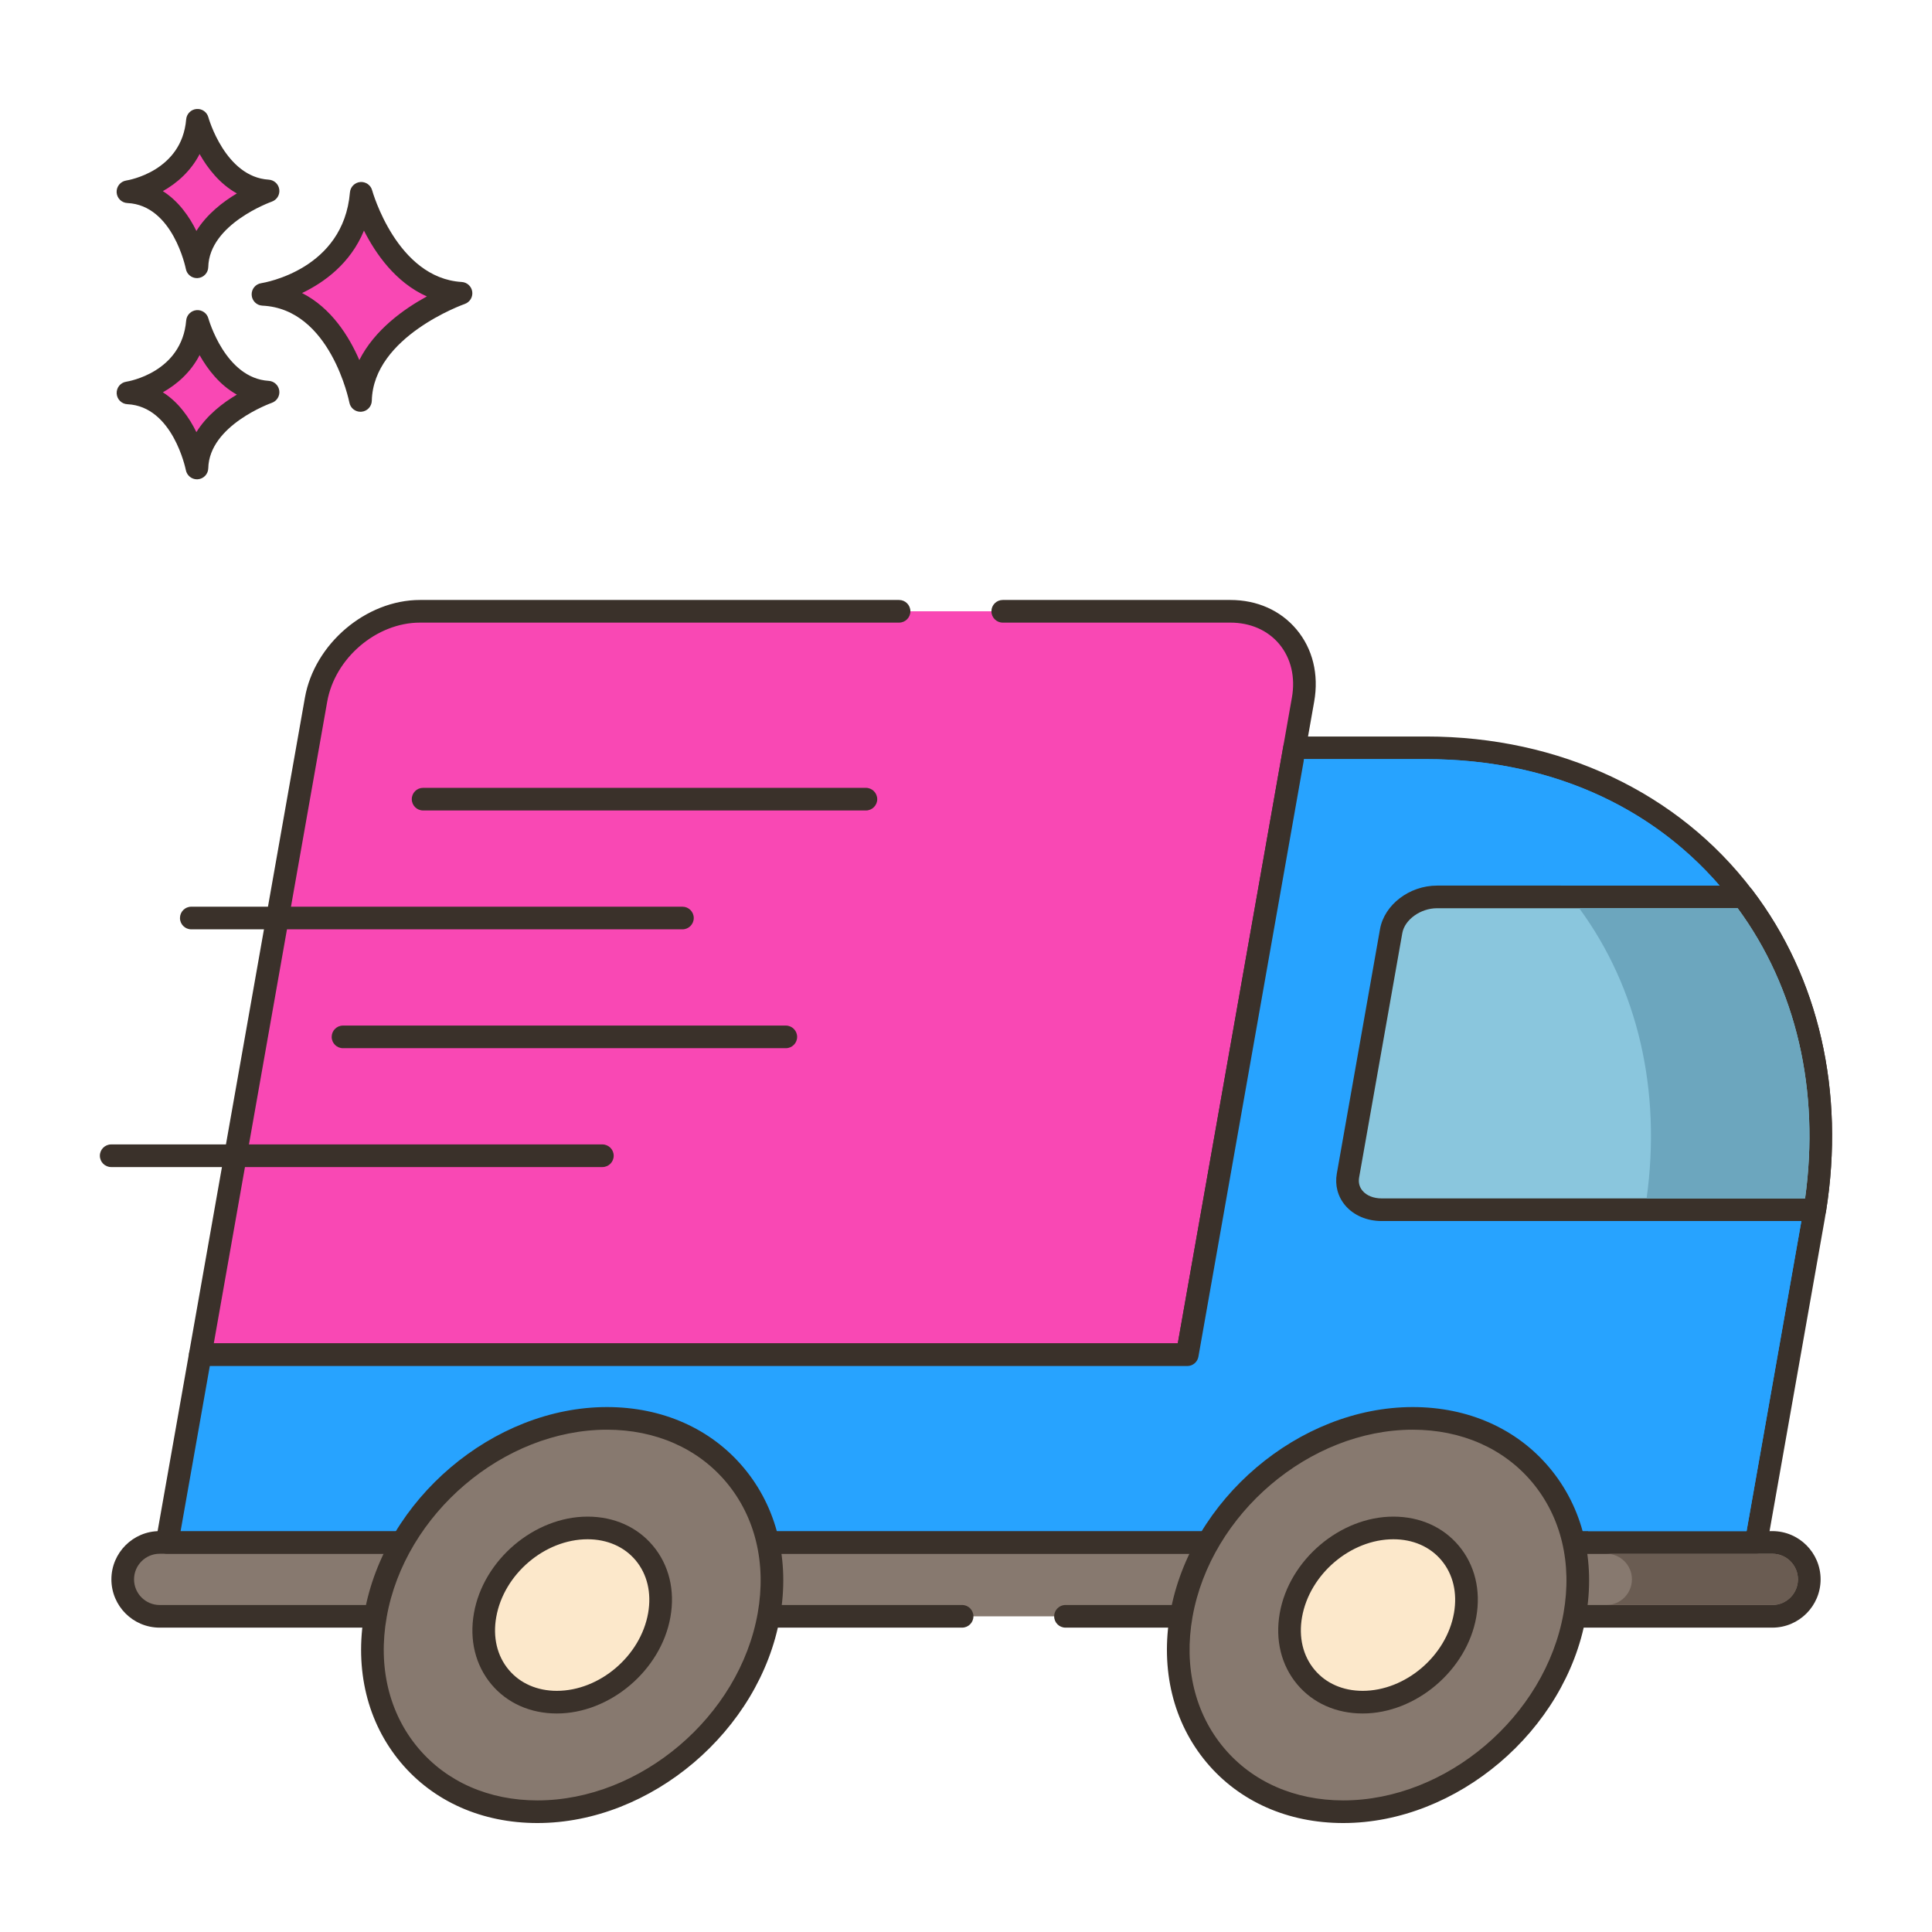 <?xml version="1.0" encoding="UTF-8"?>
<svg xmlns="http://www.w3.org/2000/svg" xmlns:xlink="http://www.w3.org/1999/xlink" width="176px" height="176px" viewBox="0 0 176 176" version="1.1">
<g id="surface1">
<path style=" stroke:none;fill-rule:nonzero;fill:rgb(52.941%,47.451%,43.529%);fill-opacity:1;" d="M 161.457 140.512 L 14.543 140.512 C 12.688 140.512 11.18 142.02 11.18 143.875 C 11.18 145.734 12.688 147.242 14.543 147.242 L 161.457 147.242 C 163.316 147.242 164.82 145.734 164.82 143.875 C 164.82 142.02 163.316 140.512 161.457 140.512 Z M 161.457 140.512 "/>
<path style=" stroke:none;fill-rule:nonzero;fill:rgb(22.745%,19.216%,16.471%);fill-opacity:1;" d="M 161.457 139.48 L 14.543 139.48 C 12.121 139.48 10.148 141.453 10.148 143.875 C 10.148 146.301 12.121 148.273 14.543 148.273 L 87.645 148.273 C 88.215 148.273 88.676 147.812 88.676 147.242 C 88.676 146.672 88.215 146.211 87.645 146.211 L 14.543 146.211 C 13.258 146.211 12.211 145.164 12.211 143.875 C 12.211 142.59 13.258 141.543 14.543 141.543 L 161.457 141.543 C 162.742 141.543 163.789 142.59 163.789 143.875 C 163.789 145.164 162.742 146.211 161.457 146.211 L 97.062 146.211 C 96.492 146.211 96.031 146.672 96.031 147.242 C 96.031 147.812 96.492 148.273 97.062 148.273 L 161.457 148.273 C 163.879 148.273 165.852 146.301 165.852 143.875 C 165.852 141.453 163.883 139.48 161.457 139.48 Z M 161.457 139.48 "/>
<path style=" stroke:none;fill-rule:nonzero;fill:rgb(97.647%,28.235%,70.588%);fill-opacity:1;" d="M 32.906 17.609 C 32.238 25.559 23.953 26.816 23.953 26.816 C 31.066 27.148 32.84 36.48 32.84 36.48 C 32.992 29.828 41.996 26.715 41.996 26.715 C 35.25 26.312 32.906 17.609 32.906 17.609 Z M 32.906 17.609 "/>
<path style=" stroke:none;fill-rule:nonzero;fill:rgb(22.745%,19.216%,16.471%);fill-opacity:1;" d="M 42.059 25.688 C 36.145 25.332 33.926 17.418 33.902 17.34 C 33.773 16.855 33.309 16.539 32.816 16.582 C 32.316 16.629 31.922 17.023 31.879 17.523 C 31.289 24.547 24.102 25.746 23.801 25.797 C 23.273 25.875 22.898 26.34 22.926 26.867 C 22.953 27.398 23.375 27.82 23.906 27.844 C 30.113 28.137 31.812 36.59 31.828 36.676 C 31.922 37.164 32.348 37.512 32.84 37.512 C 32.867 37.512 32.898 37.512 32.926 37.508 C 33.453 37.465 33.859 37.031 33.871 36.504 C 34.004 30.652 42.254 27.719 42.336 27.691 C 42.801 27.527 43.086 27.062 43.02 26.574 C 42.953 26.086 42.551 25.715 42.059 25.688 Z M 32.734 32.801 C 31.801 30.648 30.184 28.051 27.516 26.695 C 29.531 25.73 31.922 24.008 33.156 21.008 C 34.223 23.121 36.043 25.738 38.887 27.004 C 36.816 28.133 34.125 30.035 32.734 32.801 Z M 32.734 32.801 "/>
<path style=" stroke:none;fill-rule:nonzero;fill:rgb(97.647%,28.235%,70.588%);fill-opacity:1;" d="M 17.988 29.285 C 17.516 34.906 11.656 35.793 11.656 35.793 C 16.688 36.031 17.941 42.633 17.941 42.633 C 18.051 37.926 24.418 35.727 24.418 35.727 C 19.648 35.438 17.988 29.285 17.988 29.285 Z M 17.988 29.285 "/>
<path style=" stroke:none;fill-rule:nonzero;fill:rgb(22.745%,19.216%,16.471%);fill-opacity:1;" d="M 24.48 34.695 C 20.516 34.457 19 29.066 18.984 29.012 C 18.855 28.531 18.398 28.211 17.898 28.254 C 17.398 28.301 17.004 28.695 16.961 29.195 C 16.566 33.918 11.707 34.742 11.504 34.773 C 10.977 34.852 10.602 35.316 10.629 35.848 C 10.656 36.375 11.078 36.801 11.609 36.824 C 15.758 37.02 16.918 42.766 16.93 42.824 C 17.023 43.312 17.453 43.664 17.941 43.664 C 17.969 43.664 18 43.66 18.027 43.66 C 18.555 43.617 18.961 43.184 18.973 42.656 C 19.062 38.73 24.703 36.719 24.758 36.699 C 25.223 36.539 25.508 36.07 25.441 35.586 C 25.375 35.098 24.973 34.723 24.48 34.695 Z M 17.891 39.367 C 17.258 38.07 16.281 36.652 14.836 35.738 C 16.109 35.02 17.375 33.93 18.184 32.355 C 18.91 33.645 20.008 35.074 21.578 35.949 C 20.309 36.703 18.836 37.832 17.891 39.367 Z M 17.891 39.367 "/>
<path style=" stroke:none;fill-rule:nonzero;fill:rgb(97.647%,28.235%,70.588%);fill-opacity:1;" d="M 17.988 10.957 C 17.516 16.578 11.656 17.469 11.656 17.469 C 16.688 17.703 17.941 24.305 17.941 24.305 C 18.051 19.598 24.418 17.398 24.418 17.398 C 19.648 17.113 17.988 10.957 17.988 10.957 Z M 17.988 10.957 "/>
<path style=" stroke:none;fill-rule:nonzero;fill:rgb(22.745%,19.216%,16.471%);fill-opacity:1;" d="M 24.48 16.367 C 20.516 16.129 19 10.742 18.984 10.688 C 18.855 10.203 18.398 9.883 17.898 9.93 C 17.398 9.973 17.004 10.371 16.961 10.867 C 16.562 15.594 11.707 16.414 11.5 16.445 C 10.977 16.527 10.598 16.988 10.625 17.52 C 10.652 18.051 11.078 18.473 11.609 18.496 C 15.758 18.691 16.918 24.441 16.93 24.496 C 17.02 24.984 17.449 25.336 17.941 25.336 C 17.969 25.336 17.996 25.332 18.027 25.332 C 18.551 25.289 18.961 24.855 18.973 24.328 C 19.062 20.402 24.699 18.391 24.754 18.371 C 25.219 18.211 25.508 17.746 25.441 17.258 C 25.375 16.77 24.973 16.398 24.48 16.367 Z M 17.891 21.039 C 17.258 19.742 16.281 18.328 14.836 17.41 C 16.109 16.695 17.375 15.602 18.184 14.031 C 18.91 15.316 20.008 16.75 21.578 17.621 C 20.309 18.379 18.836 19.504 17.891 21.039 Z M 17.891 21.039 "/>
<path style=" stroke:none;fill-rule:nonzero;fill:rgb(97.647%,28.235%,70.588%);fill-opacity:1;" d="M 112.086 55.688 L 38.258 55.688 C 33.812 55.688 29.578 59.293 28.793 63.734 L 18.246 123.406 L 108.156 123.406 L 118.703 63.734 C 119.488 59.293 116.527 55.688 112.086 55.688 Z M 112.086 55.688 "/>
<path style=" stroke:none;fill-rule:nonzero;fill:rgb(22.745%,19.216%,16.471%);fill-opacity:1;" d="M 118.105 57.336 C 116.656 55.609 114.52 54.656 112.086 54.656 L 91.348 54.656 C 90.777 54.656 90.316 55.117 90.316 55.688 C 90.316 56.258 90.777 56.719 91.348 56.719 L 112.086 56.719 C 113.898 56.719 115.477 57.41 116.527 58.66 C 117.605 59.949 118.02 61.688 117.688 63.555 L 107.293 122.375 L 19.477 122.375 L 29.809 63.914 C 30.512 59.945 34.301 56.719 38.258 56.719 L 81.902 56.719 C 82.473 56.719 82.934 56.258 82.934 55.688 C 82.934 55.117 82.473 54.656 81.902 54.656 L 38.258 54.656 C 33.348 54.656 28.645 58.648 27.777 63.555 L 17.23 123.227 C 17.18 123.527 17.262 123.836 17.457 124.07 C 17.652 124.301 17.941 124.438 18.246 124.438 L 108.156 124.438 C 108.66 124.438 109.086 124.078 109.172 123.586 L 119.719 63.914 C 120.156 61.434 119.586 59.098 118.105 57.336 Z M 118.105 57.336 "/>
<path style=" stroke:none;fill-rule:nonzero;fill:rgb(15.294%,63.922%,100%);fill-opacity:1;" d="M 158.816 81.703 C 152.48 73.348 142.277 68.125 129.938 68.125 L 117.93 68.125 L 108.156 123.41 L 18.246 123.41 L 15.223 140.512 L 159.973 140.512 L 161.957 129.289 L 165.199 110.957 C 165.242 110.703 165.285 110.457 165.324 110.203 C 167.082 99.188 164.5 89.188 158.816 81.703 Z M 158.816 81.703 "/>
<path style=" stroke:none;fill-rule:nonzero;fill:rgb(22.745%,19.216%,16.471%);fill-opacity:1;" d="M 159.637 81.082 C 152.898 72.191 142.074 67.094 129.938 67.094 L 117.93 67.094 C 117.43 67.094 117 67.453 116.914 67.945 L 107.293 122.379 L 18.246 122.379 C 17.746 122.379 17.316 122.738 17.23 123.23 L 14.207 140.332 C 14.156 140.633 14.238 140.941 14.434 141.172 C 14.629 141.406 14.918 141.543 15.223 141.543 L 159.973 141.543 C 160.477 141.543 160.902 141.184 160.988 140.691 L 166.215 111.137 C 166.262 110.875 166.305 110.617 166.344 110.363 C 168.082 99.465 165.703 89.062 159.637 81.082 Z M 164.305 110.047 C 164.27 110.293 164.227 110.531 164.184 110.777 L 159.109 139.48 L 16.453 139.48 L 19.113 124.441 L 108.156 124.441 C 108.66 124.441 109.086 124.082 109.172 123.59 L 118.793 69.156 L 129.938 69.156 C 141.59 69.156 151.555 73.832 157.992 82.328 C 163.715 89.859 165.957 99.699 164.305 110.047 Z M 164.305 110.047 "/>
<path style=" stroke:none;fill-rule:nonzero;fill:rgb(52.941%,47.451%,43.529%);fill-opacity:1;" d="M 63.207 159.23 C 71.18 151.934 72.68 140.598 66.562 133.918 C 60.445 127.234 49.023 127.734 41.055 135.035 C 33.082 142.332 31.578 153.664 37.695 160.348 C 43.812 167.027 55.234 166.527 63.207 159.23 Z M 63.207 159.23 "/>
<path style=" stroke:none;fill-rule:nonzero;fill:rgb(22.745%,19.216%,16.471%);fill-opacity:1;" d="M 67.742 133.699 C 64.758 130.141 60.336 128.18 55.293 128.18 C 44.938 128.18 35.023 136.602 33.195 146.949 C 32.285 152.094 33.461 156.922 36.508 160.559 C 39.492 164.117 43.914 166.074 48.957 166.074 C 59.312 166.074 69.227 157.656 71.055 147.309 C 71.965 142.164 70.789 137.332 67.742 133.699 Z M 69.027 146.949 C 67.363 156.355 58.359 164.012 48.957 164.012 C 44.535 164.012 40.676 162.316 38.09 159.23 C 35.441 156.074 34.422 151.84 35.227 147.309 C 36.887 137.898 45.891 130.242 55.293 130.242 C 59.715 130.242 63.574 131.941 66.16 135.023 C 68.809 138.18 69.828 142.418 69.027 146.949 Z M 69.027 146.949 "/>
<path style=" stroke:none;fill-rule:nonzero;fill:rgb(98.824%,90.98%,79.608%);fill-opacity:1;" d="M 57.039 152.484 C 60.57 149.254 61.234 144.234 58.523 141.273 C 55.816 138.316 50.758 138.539 47.227 141.77 C 43.695 145 43.031 150.02 45.738 152.98 C 48.449 155.938 53.508 155.719 57.039 152.484 Z M 57.039 152.484 "/>
<path style=" stroke:none;fill-rule:nonzero;fill:rgb(22.745%,19.216%,16.471%);fill-opacity:1;" d="M 59.48 140.812 C 58.047 139.102 55.934 138.16 53.527 138.16 C 48.676 138.16 44.031 142.102 43.176 146.949 C 42.742 149.395 43.309 151.703 44.77 153.445 C 46.203 155.152 48.316 156.094 50.723 156.094 C 55.574 156.094 60.219 152.152 61.074 147.309 C 61.508 144.859 60.941 142.555 59.48 140.812 Z M 59.043 146.949 C 58.355 150.855 54.621 154.031 50.723 154.031 C 48.938 154.031 47.383 153.352 46.348 152.117 C 45.285 150.855 44.879 149.145 45.207 147.309 C 45.895 143.402 49.629 140.223 53.527 140.223 C 55.312 140.223 56.867 140.902 57.902 142.137 C 58.961 143.402 59.367 145.109 59.043 146.949 Z M 59.043 146.949 "/>
<path style=" stroke:none;fill-rule:nonzero;fill:rgb(52.941%,47.451%,43.529%);fill-opacity:1;" d="M 136.617 159.227 C 144.59 151.93 146.094 140.598 139.977 133.914 C 133.859 127.234 122.438 127.734 114.465 135.031 C 106.492 142.332 104.988 153.664 111.105 160.344 C 117.227 167.027 128.645 166.527 136.617 159.227 Z M 136.617 159.227 "/>
<path style=" stroke:none;fill-rule:nonzero;fill:rgb(22.745%,19.216%,16.471%);fill-opacity:1;" d="M 141.148 133.699 C 138.164 130.141 133.742 128.18 128.699 128.18 C 118.344 128.18 108.434 136.602 106.602 146.949 C 105.695 152.094 106.871 156.922 109.918 160.559 C 112.902 164.117 117.324 166.074 122.367 166.074 C 132.723 166.074 142.637 157.656 144.465 147.309 C 145.375 142.164 144.195 137.332 141.148 133.699 Z M 142.434 146.949 C 140.77 156.355 131.77 164.012 122.367 164.012 C 117.945 164.012 114.082 162.316 111.496 159.23 C 108.848 156.074 107.832 151.84 108.633 147.309 C 110.297 137.898 119.297 130.242 128.699 130.242 C 133.125 130.242 136.984 131.941 139.57 135.023 C 142.219 138.184 143.234 142.418 142.434 146.949 Z M 142.434 146.949 "/>
<path style=" stroke:none;fill-rule:nonzero;fill:rgb(98.824%,90.98%,79.608%);fill-opacity:1;" d="M 130.445 152.484 C 133.977 149.254 134.645 144.234 131.934 141.273 C 129.223 138.316 124.168 138.539 120.637 141.77 C 117.105 145.004 116.441 150.02 119.148 152.98 C 121.859 155.941 126.918 155.719 130.445 152.484 Z M 130.445 152.484 "/>
<path style=" stroke:none;fill-rule:nonzero;fill:rgb(22.745%,19.216%,16.471%);fill-opacity:1;" d="M 132.891 140.812 C 131.457 139.102 129.344 138.16 126.934 138.16 C 122.082 138.16 117.441 142.102 116.582 146.949 C 116.152 149.395 116.715 151.703 118.176 153.445 C 119.609 155.152 121.727 156.094 124.133 156.094 C 128.984 156.094 133.629 152.152 134.484 147.309 C 134.918 144.859 134.352 142.555 132.891 140.812 Z M 132.453 146.949 C 131.762 150.855 128.031 154.031 124.133 154.031 C 122.344 154.031 120.793 153.352 119.758 152.117 C 118.695 150.855 118.289 149.145 118.613 147.309 C 119.305 143.402 123.039 140.223 126.934 140.223 C 128.723 140.223 130.273 140.902 131.309 142.137 C 132.371 143.402 132.777 145.109 132.453 146.949 Z M 132.453 146.949 "/>
<path style=" stroke:none;fill-rule:nonzero;fill:rgb(54.118%,77.647%,86.667%);fill-opacity:1;" d="M 158.812 81.707 L 130.906 81.707 C 128.906 81.707 127.035 83.102 126.734 84.824 L 122.797 107.086 C 122.496 108.809 123.871 110.203 125.871 110.203 L 165.324 110.203 C 167.082 99.191 164.5 89.188 158.812 81.707 Z M 158.812 81.707 "/>
<path style=" stroke:none;fill-rule:nonzero;fill:rgb(22.745%,19.216%,16.471%);fill-opacity:1;" d="M 159.637 81.082 C 159.441 80.824 159.137 80.676 158.816 80.676 L 130.906 80.676 C 128.391 80.676 126.109 82.418 125.715 84.645 L 121.781 106.906 C 121.594 107.969 121.863 108.992 122.539 109.801 C 123.305 110.711 124.52 111.234 125.871 111.234 L 165.324 111.234 C 165.832 111.234 166.262 110.867 166.344 110.367 C 168.082 99.465 165.703 89.062 159.637 81.082 Z M 164.438 109.172 L 125.871 109.172 C 125.129 109.172 124.492 108.918 124.121 108.473 C 123.836 108.137 123.734 107.723 123.812 107.266 L 127.746 85.004 C 127.965 83.773 129.41 82.738 130.906 82.738 L 158.297 82.738 C 163.637 90 165.805 99.336 164.438 109.172 Z M 164.438 109.172 "/>
<path style=" stroke:none;fill-rule:nonzero;fill:rgb(22.745%,19.216%,16.471%);fill-opacity:1;" d="M 78.879 71.77 L 38.543 71.77 C 37.973 71.77 37.512 72.23 37.512 72.801 C 37.512 73.371 37.973 73.832 38.543 73.832 L 78.883 73.832 C 79.449 73.832 79.914 73.371 79.914 72.801 C 79.91 72.23 79.449 71.77 78.879 71.77 Z M 78.879 71.77 "/>
<path style=" stroke:none;fill-rule:nonzero;fill:rgb(22.745%,19.216%,16.471%);fill-opacity:1;" d="M 62.172 82.598 L 17.426 82.598 C 16.855 82.598 16.395 83.059 16.395 83.629 C 16.395 84.199 16.855 84.66 17.426 84.66 L 62.172 84.66 C 62.738 84.66 63.199 84.199 63.199 83.629 C 63.199 83.059 62.738 82.598 62.172 82.598 Z M 62.172 82.598 "/>
<path style=" stroke:none;fill-rule:nonzero;fill:rgb(22.745%,19.216%,16.471%);fill-opacity:1;" d="M 71.586 93.426 L 31.246 93.426 C 30.676 93.426 30.215 93.891 30.215 94.457 C 30.215 95.027 30.676 95.488 31.246 95.488 L 71.586 95.488 C 72.156 95.488 72.617 95.027 72.617 94.457 C 72.617 93.891 72.156 93.426 71.586 93.426 Z M 71.586 93.426 "/>
<path style=" stroke:none;fill-rule:nonzero;fill:rgb(22.745%,19.216%,16.471%);fill-opacity:1;" d="M 54.875 104.254 L 10.129 104.254 C 9.559 104.254 9.098 104.715 9.098 105.285 C 9.098 105.855 9.559 106.316 10.129 106.316 L 54.875 106.316 C 55.445 106.316 55.906 105.855 55.906 105.285 C 55.906 104.715 55.445 104.254 54.875 104.254 Z M 54.875 104.254 "/>
<path style=" stroke:none;fill-rule:nonzero;fill:rgb(15.294%,63.922%,100%);fill-opacity:1;" d="M 129.938 69.156 L 118.793 69.156 L 118.773 69.285 C 128.254 70.023 136.422 73.988 142.211 80.672 L 156.648 80.672 C 150.207 73.234 140.809 69.156 129.938 69.156 Z M 129.938 69.156 "/>
<path style=" stroke:none;fill-rule:nonzero;fill:rgb(15.294%,63.922%,100%);fill-opacity:1;" d="M 149.66 111.238 L 144.672 139.48 L 159.109 139.48 L 164.098 111.238 Z M 149.66 111.238 "/>
<path style=" stroke:none;fill-rule:nonzero;fill:rgb(42.353%,65.098%,74.51%);fill-opacity:1;" d="M 158.297 82.734 L 143.859 82.734 C 149.203 90 151.367 99.336 150 109.176 L 164.438 109.176 C 165.805 99.336 163.641 90 158.297 82.734 Z M 158.297 82.734 "/>
<path style=" stroke:none;fill-rule:nonzero;fill:rgb(41.569%,36.078%,32.157%);fill-opacity:1;" d="M 161.461 141.543 L 146.336 141.543 C 147.621 141.543 148.664 142.586 148.664 143.871 C 148.664 145.164 147.621 146.211 146.336 146.211 L 161.461 146.211 C 162.746 146.211 163.789 145.164 163.789 143.871 C 163.789 142.586 162.746 141.543 161.461 141.543 Z M 161.461 141.543 "/>
</g>
</svg>
